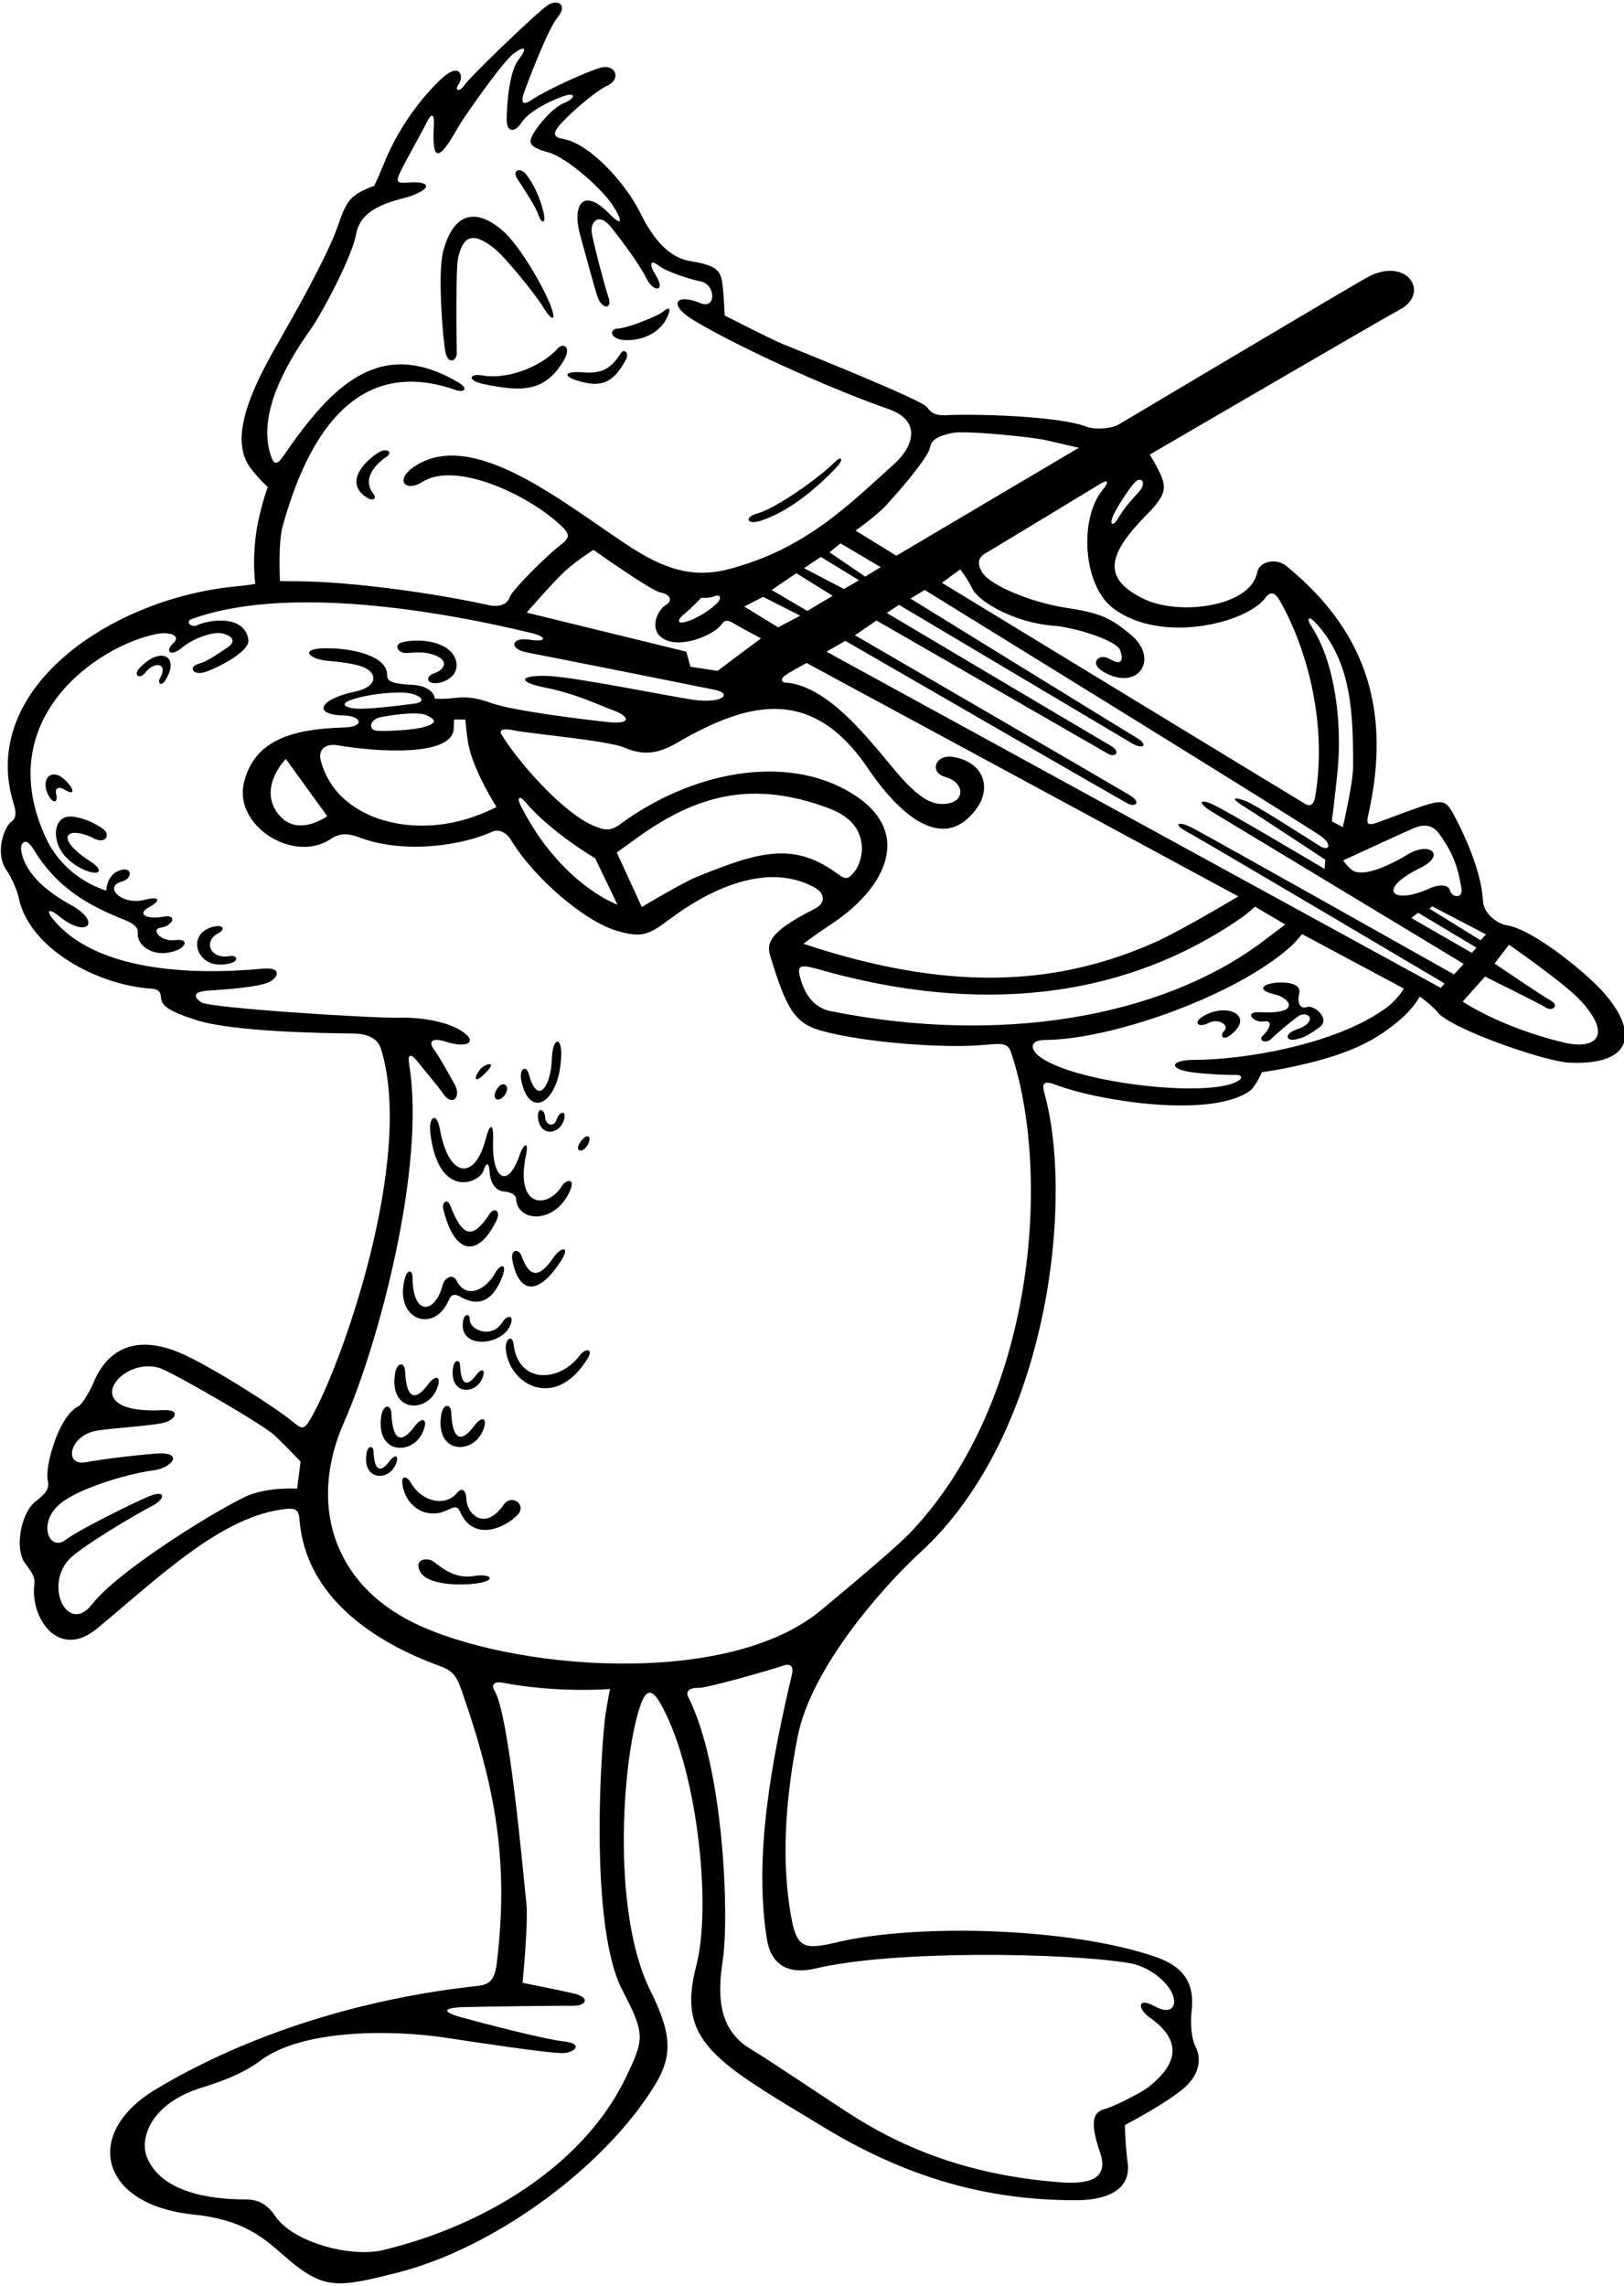 <?xml version="1.0" encoding="UTF-8"?>
<svg xmlns="http://www.w3.org/2000/svg" xmlns:xlink="http://www.w3.org/1999/xlink" width="474pt" height="667pt" viewBox="0 0 474 667" version="1.1">
<g id="surface1">
<path style=" stroke:none;fill-rule:nonzero;fill:rgb(0%,0%,0%);fill-opacity:1;" d="M 468.625 290.25 C 463.328 283.961 447.336 271.184 440.016 270.027 C 436.199 269.426 432.957 265.91 432.824 262.852 C 432.547 256.383 429.273 247.266 425.074 239.164 C 422.547 234.297 421.891 233.316 417.324 234.551 C 413.648 235.543 404.02 239.34 401.52 240.172 C 399.02 241.004 398.824 240.148 399.324 237.949 C 406.68 205.594 397.391 182.984 375.324 165.051 C 372.605 162.84 367.582 163.645 366.926 167.051 C 364.992 177.074 344.094 179.746 333.824 174.75 C 321.395 168.699 323.391 161.648 334.727 150.148 C 340.734 144.051 340.578 142.059 338.023 136.949 C 336.824 134.551 335.559 132.648 335.559 132.648 C 335.559 132.648 404.449 92.496 408.523 90.352 C 417.383 85.691 411.059 75.148 399.855 80.504 C 397.027 81.855 330.125 121.75 326.523 123.852 C 324.461 125.055 319.723 125.52 316.926 124.449 C 308.727 121.316 283.84 120.715 276.125 121.148 C 274.23 121.258 272.008 121.02 270.625 118.852 C 269.246 116.68 233.023 102.281 228.625 100.449 C 224.227 98.617 211.523 92.051 211.523 92.051 C 211.523 92.051 211.227 85.25 210.824 82.648 C 210.32 79.363 209.617 77.449 201.688 76.23 C 194.152 75.07 189.734 67.867 186.625 61.648 C 182.594 53.59 172.254 41.934 164.426 40.551 C 161.594 40.051 161.289 39.086 163.125 36.75 C 164.961 34.418 173.227 26.852 177.324 24.949 C 181.426 23.051 179.656 18.586 175.324 19.75 C 170.992 20.918 158.625 26.75 155.324 29.051 C 152.559 30.98 151.719 30.16 153.195 26.277 C 154.453 22.98 159.996 8.285 162.828 4.953 C 165.66 1.617 162.961 -0.316 160.125 1.352 C 157.289 3.016 137.023 22.551 135.625 24.75 C 134.227 26.949 132.391 26.648 133.926 24.449 C 135.461 22.25 134.266 17.691 128.426 23.352 C 120.891 30.648 115.324 39.648 112.227 47.352 C 110.703 51.129 109.227 54.25 109.227 54.25 C 109.227 54.25 107.926 54.586 105.824 55.648 C 101.77 57.711 100.723 59.73 98.523 66.148 C 95.539 74.863 84.977 93.391 80.926 100.449 C 74.141 112.266 66.656 127.336 72.824 136.148 C 74.926 139.148 78.156 142.109 78.156 142.109 C 78.156 142.109 75.359 149.617 74.523 157.449 C 73.691 165.281 74.523 170.352 74.523 170.352 C 74.523 170.352 72.625 170.75 69.324 171.051 C 32.613 174.387 -6.566 200.891 4.023 234.648 C 4.863 237.316 4.625 238.781 3.324 239.75 C 1.117 241.395 -1.566 249.062 1.926 253.949 C 3.426 256.051 5.082 260.105 5.418 261.773 C 8.469 277.031 28.895 287.504 44.023 288.449 C 46.156 288.586 46.852 289.383 46.961 290.773 C 47.137 293.047 47.949 294.656 57.324 297.648 C 68.008 301.062 94.371 301.465 102.727 301.551 C 106.102 301.586 110.008 302.219 111.227 306.148 C 121.047 337.863 99.844 398.121 90.727 413.852 C 88.848 417.094 88.227 417.148 85.727 415.051 C 80.504 410.66 61.203 398.461 52.727 394.816 C 40.891 389.73 31.629 392.426 27.059 403.984 C 26.492 405.414 23.891 409.852 23.023 410.25 C 17.02 413.02 13.031 428.27 13.926 431.852 C 14.594 434.516 13.125 435.949 10.426 438.051 C 6.449 441.145 4.426 450.305 6.727 455.148 C 7.457 456.691 10.391 459.484 10.059 461.816 C 8.598 472.051 17.055 484.426 28.227 475.25 C 45.832 460.785 64.828 441.957 83.824 440.25 C 86.793 439.984 87.227 441.148 87.426 443.551 C 89.336 466.5 109.914 479.457 128.727 486.25 C 132.324 487.551 133.391 489.449 134.625 492.949 C 145.152 522.828 148.391 544.316 145.023 572.648 C 144.41 577.828 142.824 579.082 139.426 579.449 C 106.969 582.949 73.258 592.949 45.426 609.648 C 24.051 622.473 29.043 643.336 56.426 646.148 C 70.684 647.613 76.609 652.652 82.523 657.852 C 94.352 668.242 97.891 667.703 116.227 663.051 C 143.613 656.102 176.246 632.855 191.227 608.25 C 196.262 599.973 196.191 593.582 189.891 580.984 C 177.922 557.039 181.953 510.684 187.125 497.051 C 188.543 493.309 190.105 492.566 192.523 496.648 C 203.234 514.723 207.914 555.621 203.227 573.551 C 197.43 595.711 208.434 601.324 240.523 620.75 C 267.578 637.129 291.371 641.984 313.891 641.984 C 325.641 641.984 330.066 637.305 329.125 630.949 C 328.461 626.449 328.324 620.051 328.324 620.051 C 328.324 620.051 340.891 613.484 345.824 609.051 C 350.758 604.617 350.324 599.852 349.023 597.352 C 347.727 594.852 347.359 590.617 347.824 586.449 C 348.527 580.18 346.758 574.355 337.727 571.148 C 313.035 562.391 267.859 561.203 244.684 566.633 C 235.449 568.797 232.785 568.832 231.125 560.352 C 227.836 543.539 229.258 524.738 232.824 506.648 C 236.836 486.312 258.281 462.422 268.523 453.051 C 306.461 418.344 313.434 349.559 304.824 318.949 C 303.926 315.75 304.895 315.301 308.227 316.551 C 321.391 321.484 353.551 326.238 364.727 318.352 C 366.426 317.148 368.324 312.852 368.324 312.852 C 368.324 312.852 372.105 312.301 374.559 311.816 C 393.691 308.051 402.059 303.484 409.727 296.551 C 412.605 293.945 414.426 290.75 414.426 290.75 C 414.426 290.75 418.555 293.93 419.523 295.25 C 423.066 300.074 450.711 309.688 457.852 310.051 C 475.449 310.938 478.824 302.363 468.625 290.25 Z M 86.727 434.352 C 86.727 434.352 77.691 433.75 71.324 436.852 C 60.637 442.055 33.98 458.879 26.926 468.051 C 20.027 477.016 12.934 463.344 19.926 455.25 C 23.094 451.586 40.324 441.449 44.324 439.449 C 48.324 437.449 48.691 434.352 43.125 436.75 C 37.559 439.148 22.391 446.75 19.227 449.25 C 14.289 453.145 10.293 443.719 18.625 437.949 C 25.125 433.449 38.957 429.719 44.625 429.051 C 50.293 428.383 54.102 423.402 45.227 424.148 C 36.348 424.898 28.457 426.016 25.023 426.648 C 18.508 427.852 20.152 418.797 28.227 417.449 C 33.227 416.617 45.492 415.984 48.426 414.949 C 51.359 413.914 52.727 411.184 47.52 411.457 C 21.512 412.828 35.367 395.266 46.824 399.25 C 50.656 400.586 76.391 415.414 79.926 418.648 C 83.457 421.883 87.727 426.484 87.727 426.484 Z M 433.727 272.648 L 432.125 274.352 L 417.227 265.148 L 418.023 264.449 Z M 430.891 276.484 L 429.625 278.051 L 411.926 267.852 L 413.891 266.316 Z M 412.625 241.648 C 415.289 240.516 418.023 240.449 420.023 243.25 C 423.23 247.738 425.391 251.648 426.559 259.316 C 427.023 262.363 423.727 261.852 423.227 259.852 C 422.727 257.852 419.594 258.148 417.426 259.148 C 406.449 264.215 401.43 259.699 414.523 253.25 C 422.184 249.48 417.316 245.484 411.145 249.172 C 405.324 252.648 398.258 255.883 394.926 254.051 C 393.594 253.316 392.023 251.051 392.023 251.051 C 392.023 251.051 409.961 242.781 412.625 241.648 Z M 384.023 181.75 C 394.523 193.086 394.988 208.242 394.926 223.852 C 394.906 228.559 391.926 241.352 391.926 241.352 L 388.727 239.648 C 388.727 239.648 389.93 229.918 390.43 224.617 C 391.773 210.375 389.504 193.07 382.824 182.852 C 381.191 180.352 381.926 179.484 384.023 181.75 Z M 324.891 150.484 C 326.059 147.816 329.539 142.629 331.023 140.949 C 333.059 138.648 335.059 140.816 332.125 143.852 C 331.309 144.695 328.258 147.949 326.523 150.949 C 324.789 153.949 323.727 153.148 324.891 150.484 Z M 321.023 141.25 C 323.391 139.816 323.926 140.383 321.824 142.949 C 314.84 151.484 316.195 170.73 324.699 177.32 C 338.699 188.172 363.91 181.738 369.227 174.551 C 370.926 172.25 372.227 172.984 373.559 175.316 C 381.738 189.629 387.348 211.551 383.926 232.148 C 383.539 234.457 382.727 235.586 380.926 234.551 C 379.125 233.516 274.926 170.051 274.926 170.051 L 280.227 166.148 C 280.227 166.148 282.125 168.352 283.727 171.648 C 285.773 175.871 296.691 181.789 307.324 182.551 C 313.391 182.984 325.758 186.75 326.891 189.648 C 328.023 192.551 327.359 194.352 324.023 192.352 C 320.691 190.352 317.926 193.484 321.727 195.816 C 332.008 202.129 338.441 192.406 330.324 185.449 C 323.824 179.879 320.562 178.801 311.016 177.316 C 300.457 175.676 288.676 170.566 286.625 166.949 C 285.227 164.484 285.391 162.75 287.625 161.449 C 289.859 160.148 319.293 142.301 321.023 141.25 Z M 271.426 130.609 C 271.828 128.109 274.324 127.051 278.059 126.316 C 281.789 125.586 300.992 127.449 305.324 128.449 C 309.656 129.449 314.891 130.648 314.891 130.648 L 261.625 162.148 L 249.727 154.816 C 249.727 154.816 255.684 150.605 258.523 147.551 C 263.824 141.852 271.027 133.109 271.426 130.609 Z M 337.324 274.852 C 309.715 287.172 279.516 289.496 238.727 276.75 C 236.059 275.914 234.523 275.352 234.523 275.352 C 234.523 275.352 238.492 272.352 242.324 269.852 C 258.742 259.145 266.754 242.68 248.727 231.551 C 229.035 219.395 201.051 225.629 180.926 240.551 C 178.059 242.676 176.145 242.227 172.824 240.75 C 164.414 237.012 151.734 223.02 146.465 214.469 C 145.648 213.145 146.258 212.316 150.227 213.148 C 154.191 213.984 177.426 216.117 182.023 218.051 C 186.625 219.984 190.891 220.617 197.227 216.949 C 216.82 205.605 236.227 198.984 253.227 224.051 C 264.449 240.602 274.672 245.285 281.824 239.352 C 290.613 232.059 288.184 222.43 278.125 220.852 C 273.027 220.051 271.008 225.316 276.023 226.75 C 282.16 228.504 281.797 235.102 274.227 234.551 C 267.777 234.082 261.297 224.641 256.023 218.551 C 250.508 212.18 240.059 199.816 229.125 199.148 C 228.262 199.098 227.727 198.25 228.926 197.25 C 230.035 196.324 235.426 193.449 235.426 193.449 L 361.426 261.551 C 361.426 261.551 344.699 271.559 337.324 274.852 Z M 362.121 267.941 C 363.871 266.734 366.324 264.551 366.324 264.551 L 375.125 269.75 C 375.125 269.75 369.223 274.242 367.656 275.391 C 338.523 296.75 292.047 304.953 242.523 295.051 C 237.414 294.027 234.664 289.941 233.426 284.75 C 232.727 281.816 233.426 281.25 239.023 282.852 C 278.07 294.008 322.891 294.984 362.121 267.941 Z M 180.023 248.75 C 180.023 248.75 183.426 246.281 185.824 244.551 C 203.312 231.922 219.754 227.414 242.223 235.969 C 254.547 240.656 252.066 251.16 249.324 254.449 C 247.656 256.449 246.926 256.781 244.727 255.148 C 232.031 245.727 222.328 248.051 202.926 256.051 C 199.125 257.617 187.324 264.648 187.324 264.648 Z M 180.227 263.984 C 180.227 263.984 163.441 257.98 151.824 234.75 C 150.992 233.086 151.41 231.773 153.27 233.961 C 160.844 242.891 173.727 250.449 173.727 250.449 Z M 194.824 186.949 C 199.902 188.82 208.68 185.035 210.625 182.148 C 211.656 180.617 212.691 180.984 214.426 182.051 C 216.156 183.117 222.125 186.25 222.125 186.25 L 209.426 195.75 L 201.523 194.551 L 200.324 190.148 L 153.727 178.75 C 153.727 178.75 161.391 169.852 165.023 166.551 C 168.656 163.25 173.227 160.449 173.227 160.449 C 173.227 160.449 190.133 172.445 192.766 172.879 C 195.398 173.312 196.594 175.117 194.426 176.449 C 191.367 178.332 189.027 184.812 194.824 186.949 Z M 199.719 179.145 C 201.984 177.312 204.625 174.449 204.625 174.449 C 204.625 174.449 206.938 174.594 208.164 174.078 C 210.125 173.25 210.625 174.25 209.727 175.484 C 208.824 176.719 205.023 179.684 201.324 181.051 C 197.379 182.508 197.449 180.98 199.719 179.145 Z M 217.227 176.984 L 222.727 174.148 L 233.559 179.648 L 227.125 183.051 Z M 225.227 172.148 L 232.426 167.25 L 243.023 173.852 L 235.625 178.25 Z M 234.656 165.777 L 239.609 162.504 L 250.727 169.316 L 246.324 171.852 Z M 242.125 161.148 L 245.324 158.551 L 257.059 165.484 L 252.52 168.25 Z M 90.625 96.148 C 94.035 91.348 102.828 74.766 103.926 68.352 C 105.414 59.652 116.602 58.48 120.324 57.051 C 126.383 54.719 125.297 52.816 119.227 53.25 C 116.426 53.449 115.426 53.449 116.523 50.852 C 117.625 48.25 123.02 38.879 124.422 35.945 C 125.82 33.012 126.832 32.855 126.625 36.551 C 126.059 46.648 127.699 47.922 133.625 37.25 C 135.125 34.551 146.656 18.051 149.891 15.648 C 153.125 13.25 154.156 13.781 151.324 17.449 C 148.492 21.117 147.891 31.316 147.891 34.984 C 147.891 38.648 150.227 38.852 152.227 35.75 C 154.227 32.648 160.059 29.648 164.227 28.148 C 168.391 26.648 167.926 28.75 164.625 30.051 C 161.324 31.352 156.859 36.75 155.523 39.25 C 154.191 41.75 154.492 42.918 160.023 44.449 C 165.559 45.984 176.227 55.484 179.227 60.484 C 182.227 65.484 181.023 65.648 177.824 62.352 C 170.316 54.609 166.754 59.48 169.426 68.949 C 171.625 76.75 173.258 83.148 174.426 86.648 C 175.594 90.148 178.824 90.449 177.625 86.852 C 176.426 83.25 173.227 71.086 172.727 67.949 C 172.227 64.816 174.727 61.852 178.227 66.148 C 181.727 70.449 187.023 77.781 188.523 80.949 C 190.684 85.508 194.383 85.141 191.523 80.551 C 189.09 76.641 189.992 75.684 192.324 77.551 C 194.656 79.418 202.391 81.75 204.227 82.051 C 209.051 82.84 209.113 90.422 204.426 88.449 C 197.363 85.477 194.617 88.762 202.625 93.551 C 217.465 102.422 245.203 114.508 259.227 119.316 C 269.078 122.695 266.648 130.234 261.125 135.25 C 246.926 148.148 234.711 160.215 212.891 166.023 C 201.938 168.938 193.41 165.871 182.824 158.852 C 163.824 146.25 137.734 124.77 120.926 136.148 C 114.855 140.262 118.609 143.637 123.227 140.648 C 132.695 134.523 153.555 143.898 163.625 153.25 C 166.426 155.852 166.492 156.914 163.324 159.25 C 160.156 161.586 149.523 172.051 148.824 174.148 C 148.125 176.25 145.891 177.297 142.523 176.551 C 126.473 172.98 102.219 169.73 87.352 169.605 C 84.141 169.582 81.727 169.551 81.727 169.551 C 81.727 169.551 81.094 158.617 82.523 153.449 C 94.176 111.445 114.727 107.352 133.059 113.816 C 135.184 114.566 137.078 113.539 133.801 111.602 C 111.059 98.148 96.969 112.309 82.926 132.75 C 80.75 135.914 79.785 136.039 78.625 131.449 C 75.887 120.621 82.617 107.434 90.625 96.148 Z M 182.824 605.852 C 171.109 630.621 143.133 648.984 111.859 656.52 C 102.215 658.844 85.57 654.16 80.523 646.852 C 78.195 643.473 75.793 641.75 71.625 641.75 C 61.543 641.75 47.227 639.816 42.926 629.551 C 40.711 624.266 43.559 613.816 59.125 609.051 C 62.906 607.891 70.523 605.418 76.023 601.25 C 88.129 592.082 114.109 592.176 129.926 594.551 C 138.359 595.816 160.656 599.219 164.324 599.051 C 167.992 598.883 170.289 596.25 164.559 595.648 C 158.824 595.051 139.691 590.016 134.426 588.551 C 129.156 587.082 129.094 585.852 135.059 585.648 C 141.023 585.449 163.656 585.219 167.324 585.25 C 170.992 585.281 172.559 582.852 167.391 581.648 C 162.227 580.449 152.523 578.551 152.523 578.551 C 152.523 578.551 154.223 561.008 153.652 555.609 C 152.422 543.875 148.57 500.148 144.309 493.27 C 143.273 491.605 144.324 490.551 146.426 490.949 C 162.996 494.105 178.059 492.816 178.059 492.816 C 178.059 492.816 176.848 498.773 176.512 501.941 C 174.777 518.426 172.793 563.664 181.625 580.648 C 188.391 593.66 188.012 594.879 182.824 605.852 Z M 231.125 488.648 C 225.391 512.984 219.906 541.258 223.824 565.75 C 224.98 572.961 229.648 576.363 238.125 574.352 C 260.824 568.961 311.137 569.719 329.727 572.816 C 333.727 573.484 338.727 576.316 341.391 580.316 C 344.059 584.316 342.625 588.449 337.125 585.449 C 331.625 582.449 332.191 586.316 335.523 588.648 C 345.965 595.957 342.875 602.93 335.227 608.949 C 333.191 610.551 325.523 614.516 322.523 615.352 C 319.523 616.184 317.656 618.117 321.059 627.984 C 323.32 634.551 319.965 637.551 309.426 636.75 C 287.68 635.098 268.062 629.324 249.727 617.852 C 243.758 614.117 224.559 601.117 219.227 597.949 C 210.375 592.695 209.117 583.867 210.926 572.148 C 212.93 559.152 211.227 515.648 200.926 495.25 C 200.035 493.488 201.156 492.414 203.891 492.484 C 206.625 492.551 226.449 486.793 228.516 486.027 C 230.582 485.262 231.734 486.059 231.125 488.648 Z M 266.125 446.75 C 261.156 452.051 244.023 466.148 239.727 469.75 C 212.211 492.785 148.562 487.215 120.625 473.449 C 96.789 461.707 90.105 438.273 100.426 414.949 C 110.391 392.426 124.371 340.32 119.426 310.648 C 118.891 307.449 119.887 307.184 122.125 310.051 C 124.625 313.25 127.023 315.852 129.523 319.352 C 132.023 322.852 134.824 320.117 132.625 316.25 C 130.426 312.383 128.289 308.383 126.625 306.148 C 124.961 303.914 126.059 302.648 130.125 303.949 C 136.906 306.117 139.879 303.734 133.926 300.352 C 130.523 298.414 124.156 296.781 116.324 296.949 C 108.492 297.117 61.125 294.148 58.727 292.449 C 56.324 290.75 56.352 289.293 61.016 289.027 C 65.684 288.758 74.492 288.051 77.824 286.852 C 81.156 285.648 82.891 282.051 76.559 282.648 C 55.25 284.668 27.68 283.23 15.426 268.148 C 13.258 265.484 14.434 265.031 17.227 267.316 C 25.426 274.035 29.965 269.09 20.523 263.949 C 14.441 260.637 7.52 255.363 6.227 248.449 C 5.727 245.781 7.57 244.121 9.672 247.621 C 16.289 258.652 24.996 263.887 36.227 268.352 C 38.992 269.449 40.391 270.586 40.227 272.25 C 39.863 275.855 44.609 279.375 50.523 277.648 C 54.523 276.484 55.293 273.781 51.059 274.316 C 46.824 274.852 43.824 271.051 47.023 270.648 C 50.227 270.25 52.191 266.617 47.559 267.484 C 42.926 268.352 39.758 266.75 43.426 264.75 C 47.094 262.75 46.727 261.383 42.227 262.551 C 35.527 264.285 30.059 258.699 35.523 257.25 C 38.793 256.383 38.727 252.648 34.891 253.984 C 31.059 255.316 31.023 259.852 31.023 259.852 C 31.023 259.852 19.098 256.734 13.426 244.551 C -2.797 209.703 28.648 188.242 45.926 184.949 C 49.426 184.281 53.023 185.414 50.523 187.75 C 48.023 190.086 49.824 191.75 53.023 189.051 C 56.227 186.352 62.191 184.086 65.023 184.852 C 67.859 185.617 69.145 187.141 66.176 189.07 C 63.211 191.008 60.656 192.914 57.824 193.75 C 54.992 194.586 56.227 197.117 59.625 196.148 C 63.023 195.184 72.938 190.145 72.504 186.777 C 71.543 179.289 61.09 180.738 57.523 182.449 C 55.859 183.25 53.926 181.367 55.891 180.648 C 83.727 170.484 128.727 178.316 155.324 184.75 C 159.531 185.766 159.859 187.484 154.523 186.648 C 149.191 185.816 148.426 189.352 153.727 190.352 C 159.023 191.352 205.691 200.648 208.523 201.25 C 213.879 202.383 210.938 205.125 203.391 204.316 C 198.34 203.777 168.559 197.648 160.324 197.25 C 152.094 196.852 150.191 198.852 159.227 200.648 C 168.258 202.449 175.059 205.852 179.227 207.352 C 183.391 208.852 184.891 211.516 177.18 210.664 C 169.473 209.809 149.617 207.406 143.125 205.051 C 139.727 203.816 136.605 203.168 132.727 203.648 C 129.414 204.062 126.926 203.852 126.926 203.852 C 126.926 203.852 126.727 200.148 120.227 199.816 C 113.727 199.484 112.98 198.605 112.98 196.773 C 112.98 191.773 103.938 189.148 95.324 189.148 C 86.992 189.148 90.359 192.281 95.125 192.75 C 99.891 193.219 105.191 193.719 107.559 195.484 C 109.926 197.25 109.758 200.516 103.426 201.852 C 93.379 203.965 90.98 208.527 100.227 208.75 C 105.727 208.883 106.461 212.086 100.625 212.25 C 84.469 212.711 74.207 216.316 71.219 228.277 C 68.07 240.867 85.684 252.145 96.625 244.75 C 98.992 243.148 101.426 243.016 104.926 244.352 C 117.902 249.293 135.082 246.684 143.727 242.648 C 145.227 241.949 147.625 242.551 149.125 245.051 C 155.738 256.074 170.645 268.926 180.227 271.648 C 187.395 273.688 189.246 272.836 195.523 268.148 C 208.793 258.254 224.957 251.758 237.926 259.051 C 240.594 260.551 241.234 263.438 237.824 265.148 C 222.523 272.836 223.938 276.09 225.125 279.949 C 229.512 294.203 232.023 298.547 239.391 300.648 C 252.227 304.316 276.598 305.992 287.625 304.852 C 294.191 304.172 294.426 304.949 295.426 308.051 C 306.648 342.844 302.305 408.141 266.125 446.75 Z M 93.625 221.949 C 92.816 218.891 94.742 216.797 98.727 217.484 C 110.121 219.441 131.965 220.824 132.426 212.648 C 132.484 211.609 132.523 209.949 132.523 209.949 L 135.824 209.949 C 135.824 209.949 136.031 212.898 136.559 216.316 C 137.824 224.516 144.926 235.449 144.926 235.449 C 144.926 235.449 142.059 237.051 137.227 238.648 C 119.441 244.535 98.098 238.895 93.625 221.949 Z M 95.523 238.148 C 95.523 238.148 86.426 244.816 80.926 237.148 C 75.426 229.484 83.426 221.449 83.426 221.449 Z M 120.625 205.352 C 116.461 205.852 106.125 207.25 102.891 206.648 C 99.656 206.051 100.117 205.012 102.523 204.195 C 108.059 202.316 116.559 201.648 119.727 202.316 C 122.891 202.984 124.789 204.852 120.625 205.352 Z M 124.625 208.75 C 127.289 210.086 127.484 210.945 124.184 212.012 C 120.883 213.078 112.723 213.418 110.016 213.211 C 107.309 213.004 107.926 209.852 111.125 209.25 C 114.082 208.695 121.961 207.414 124.625 208.75 Z M 404.227 294.352 C 389.594 304.781 363.246 309.25 348.523 309.25 C 341.688 309.25 340.793 311.859 347.727 312.852 C 351.461 313.383 358.426 313.719 360.523 313.648 C 362.625 313.586 363.156 314.719 360.227 315.949 C 350.082 320.215 312.402 315.652 303.125 308.051 C 300.727 306.086 300.379 303.461 305.184 303.434 C 324.227 303.316 360.227 290.816 376.523 276.352 C 378.504 274.594 380.023 272.551 380.023 272.551 L 409.715 288.434 C 409.715 288.434 408.059 291.617 404.227 294.352 Z M 346.523 242.75 C 351.059 245.148 421.625 286.949 421.625 286.949 L 420.523 288.25 L 241.227 190.148 L 246.727 186.984 C 246.727 186.984 327.094 233.414 329.227 234.484 C 331.359 235.551 333.324 234.184 329.625 231.949 C 325.926 229.719 249.523 185.352 249.523 185.352 L 255.824 181.051 C 255.824 181.051 321.324 218.75 323.426 219.949 C 325.523 221.148 327.324 219.383 324.125 217.551 C 320.926 215.719 258.824 178.852 258.824 178.852 L 262.391 176.484 C 262.391 176.484 326.992 214.852 330.324 216.852 C 333.656 218.852 335.359 217.383 331.727 215.25 C 328.094 213.117 265.727 174.648 265.727 174.648 L 269.891 172.148 C 269.891 172.148 382.992 241.852 385.926 244.25 C 388.859 246.648 387.824 248.449 385.227 246.852 C 382.625 245.25 366.824 234.984 363.625 233.75 C 360.426 232.516 358.824 232.648 362.824 235.148 C 366.824 237.648 386.824 250.852 386.824 250.852 L 386.625 253.551 C 386.625 253.551 357.859 236.414 353.824 234.648 C 349.789 232.883 349.727 234.414 353.727 236.852 C 357.727 239.281 427.227 281.25 427.227 281.25 L 424.391 284.316 C 424.391 284.316 351.227 243.148 347.625 241.352 C 344.023 239.551 341.992 240.352 346.523 242.75 Z M 456.227 304.148 C 437.715 299.648 426.926 292.25 426.926 292.25 L 433.426 284.949 C 433.426 284.949 449.594 292.914 451.324 294.051 C 453.059 295.184 455.297 293.426 452.625 291.949 C 449.953 290.473 436.227 281.148 436.227 281.148 L 440.426 275.648 C 440.426 275.648 457.023 287.148 461.523 292.148 C 470.922 302.59 465.387 306.379 456.227 304.148 "/>
<path style=" stroke:none;fill-rule:nonzero;fill:rgb(0%,0%,0%);fill-opacity:1;" d="M 157.125 62.648 C 158.059 65.418 159.359 65.281 158.727 62.352 C 158.094 59.418 156.523 54.699 153.625 50.949 C 151.926 48.75 149.391 49.582 150.926 52.051 C 152.461 54.516 156.191 59.883 157.125 62.648 "/>
<path style=" stroke:none;fill-rule:nonzero;fill:rgb(0%,0%,0%);fill-opacity:1;" d="M 133.324 102.949 C 133.258 100.648 132.938 78.484 133.734 75.109 C 135.227 68.816 138.02 67.535 144.227 72.449 C 147.426 74.984 156.125 85.648 158.559 89.648 C 160.992 93.648 162.625 94.117 160.625 88.949 C 158.625 83.781 151.727 71.648 146.727 67.316 C 139.289 60.871 132.484 61.449 129.324 73.449 C 127.656 79.781 129.309 99.836 130.059 102.984 C 130.891 106.484 133.391 105.25 133.324 102.949 "/>
<path style=" stroke:none;fill-rule:nonzero;fill:rgb(0%,0%,0%);fill-opacity:1;" d="M 140.824 109.551 C 136.758 108.883 136.336 111.059 141.125 112.051 C 151.988 114.297 159.051 114.645 164.625 105.051 C 166.891 101.148 164.324 99.949 162.824 101.648 C 158.758 106.262 149.117 110.91 140.824 109.551 "/>
<path style=" stroke:none;fill-rule:nonzero;fill:rgb(0%,0%,0%);fill-opacity:1;" d="M 182.625 99.25 C 187.156 99.352 192.559 97.484 194.824 92.352 C 196.16 89.328 194.859 89.781 193.523 90.949 C 192.191 92.117 183.199 95.754 180.426 95.852 C 177.523 95.949 178.059 99.148 182.625 99.25 "/>
<path style=" stroke:none;fill-rule:nonzero;fill:rgb(0%,0%,0%);fill-opacity:1;" d="M 169.523 111.352 C 175.254 112.883 178.887 111.996 182.625 105.051 C 183.789 102.883 182.125 101.551 181.125 103.148 C 178.312 107.648 175.508 109.102 170.227 108.648 C 164.879 108.195 163.598 109.766 169.523 111.352 "/>
<path style=" stroke:none;fill-rule:nonzero;fill:rgb(0%,0%,0%);fill-opacity:1;" d="M 110.559 131.984 C 106.328 134.586 100 141.117 107.523 145.449 C 108.625 146.086 110.188 145.594 109.023 144.148 C 105.949 140.328 108.484 136.262 112.824 133.25 C 114.891 131.816 112.727 130.648 110.559 131.984 "/>
<path style=" stroke:none;fill-rule:nonzero;fill:rgb(0%,0%,0%);fill-opacity:1;" d="M 222.023 151.949 C 230.656 149.188 239.285 141.613 244.324 136.148 C 246.324 133.984 245.625 132.852 243.625 134.852 C 239.266 139.211 226.789 148.25 220.926 149.852 C 217.258 150.852 217.859 153.281 222.023 151.949 "/>
<path style=" stroke:none;fill-rule:nonzero;fill:rgb(0%,0%,0%);fill-opacity:1;" d="M 40.625 195.051 C 38.781 197.062 40.836 198.281 42.324 196.352 C 45.164 192.664 49.188 193.586 46.727 197.852 C 45.859 199.352 47.059 200.383 48.227 198.551 C 52.734 191.465 46.793 188.32 40.625 195.051 "/>
<path style=" stroke:none;fill-rule:nonzero;fill:rgb(0%,0%,0%);fill-opacity:1;" d="M 20.426 238.25 C 16.758 238.25 15.348 242.309 17.023 246.648 C 18.727 251.051 23.758 253.781 26.426 254.449 C 29.496 255.219 29.785 253.57 26.559 251.484 C 15.227 244.148 19.707 240.754 27.426 244.648 C 30.727 246.316 32.059 243.816 30.559 242.316 C 29.059 240.816 24.094 238.25 20.426 238.25 "/>
<path style=" stroke:none;fill-rule:nonzero;fill:rgb(0%,0%,0%);fill-opacity:1;" d="M 16.391 231.648 C 15.992 230.086 17.023 229.25 18.926 230.449 C 21.258 231.922 21.668 230.879 20.523 229.352 C 15.391 222.484 11.227 227.383 14.391 232.484 C 15.812 234.773 16.965 233.898 16.391 231.648 "/>
<path style=" stroke:none;fill-rule:nonzero;fill:rgb(0%,0%,0%);fill-opacity:1;" d="M 66.891 278.984 C 61.465 279.949 59.219 274.684 63.625 272.352 C 65.891 271.148 65.066 269.973 63.125 270.25 C 53.531 271.625 57.125 284.148 67.625 280.949 C 69.652 280.332 69.324 278.551 66.891 278.984 "/>
<path style=" stroke:none;fill-rule:nonzero;fill:rgb(0%,0%,0%);fill-opacity:1;" d="M 118.625 190.551 C 121.094 190.449 123.883 189.902 127.227 191.316 C 131.559 193.148 129.059 195.75 126.727 196.449 C 124.391 197.148 124.285 199.379 127.02 199.344 C 129.754 199.312 133.727 197.316 133.227 193.484 C 132.484 187.812 124.031 185.988 117.727 187.316 C 114.559 187.984 116.156 190.648 118.625 190.551 "/>
<path style=" stroke:none;fill-rule:nonzero;fill:rgb(0%,0%,0%);fill-opacity:1;" d="M 379.227 289.75 C 379.926 286.484 373.891 286.316 370.891 286.984 C 367.891 287.648 367.625 289.148 372.059 290.148 C 376.492 291.148 380.059 295.984 367.824 295.352 C 362.809 295.09 365.883 298.535 368.926 298.051 C 371.969 297.562 370.227 300.684 368.625 302.148 C 367.023 303.617 369.523 304.648 371.023 303.148 C 372.523 301.648 375.824 298.852 378.727 296.648 C 381.625 294.449 385.336 298.09 378.227 300.484 C 375.02 301.562 375.227 303.684 377.727 303.352 C 380.227 303.016 382.059 301.984 385.227 299.648 C 388.391 297.316 383.559 293.148 381.559 293.816 C 379.559 294.484 378.523 293.016 379.227 289.75 "/>
<path style=" stroke:none;fill-rule:nonzero;fill:rgb(0%,0%,0%);fill-opacity:1;" d="M 350.727 296.816 C 348.227 298.484 349.891 299.984 352.727 298.484 C 355.559 296.984 358.891 299.148 357.391 300.648 C 355.891 302.148 356.859 304.016 359.625 301.648 C 366.227 296.004 357.488 292.309 350.727 296.816 "/>
<path style=" stroke:none;fill-rule:nonzero;fill:rgb(0%,0%,0%);fill-opacity:1;" d="M 163.809 307.605 C 163.906 302.305 161.227 302.648 161.059 309.148 C 160.875 316.297 157.059 323.316 154.324 313.352 C 153.59 310.672 151.348 311.68 152.215 315.609 C 154.727 326.984 163.543 321.551 163.809 307.605 "/>
<path style=" stroke:none;fill-rule:nonzero;fill:rgb(0%,0%,0%);fill-opacity:1;" d="M 141.125 341.551 C 141.891 339.281 142.691 338.781 142.926 342.051 C 143.156 345.316 144.727 347.484 147.059 347.648 C 149.391 347.816 150.586 348.82 150.625 349.75 C 150.926 356.816 162.391 357.316 166.523 347.051 C 167.84 343.789 165.258 344.031 163.926 346.148 C 159.727 352.816 150.254 352.48 153.523 337.051 C 154.461 332.648 152.758 333.852 151.727 336.852 C 148.035 347.562 143.492 343.641 143.926 332.949 C 144.148 327.465 142.961 327.664 141.727 332.449 C 138.625 344.449 130.996 343.977 128.391 329.484 C 127.445 324.223 125.012 325.703 125.625 330.75 C 127.965 349.941 139.828 345.383 141.125 341.551 "/>
<path style=" stroke:none;fill-rule:nonzero;fill:rgb(0%,0%,0%);fill-opacity:1;" d="M 142.926 354.148 C 137.75 362.125 134.891 360.648 131.426 351.75 C 130.629 349.703 128.828 350.547 129.426 352.949 C 132.891 366.984 139.949 366.484 144.926 356.051 C 146.289 353.184 144.156 352.25 142.926 354.148 "/>
<path style=" stroke:none;fill-rule:nonzero;fill:rgb(0%,0%,0%);fill-opacity:1;" d="M 141.926 312.852 C 145.426 309.184 141.297 310.469 140.023 312.148 C 138.102 314.695 138.426 316.516 141.926 312.852 "/>
<path style=" stroke:none;fill-rule:nonzero;fill:rgb(0%,0%,0%);fill-opacity:1;" d="M 147.227 319.648 C 149.227 317.148 147.02 315.051 145.324 317.352 C 143.094 320.383 145.227 322.148 147.227 319.648 "/>
<path style=" stroke:none;fill-rule:nonzero;fill:rgb(0%,0%,0%);fill-opacity:1;" d="M 162.426 326.75 C 161.594 329.25 159.172 328.004 159.125 326.148 C 159.059 323.484 156.645 322.762 157.059 326.316 C 157.691 331.75 163.391 331.148 164.625 326.648 C 165.422 323.754 163.258 324.25 162.426 326.75 "/>
<path style=" stroke:none;fill-rule:nonzero;fill:rgb(0%,0%,0%);fill-opacity:1;" d="M 171.125 334.648 C 172.789 332.484 172.105 330.199 170.023 332.449 C 167.227 335.484 169.461 336.816 171.125 334.648 "/>
<path style=" stroke:none;fill-rule:nonzero;fill:rgb(0%,0%,0%);fill-opacity:1;" d="M 131.023 379.25 C 131.633 377.801 132.625 377.352 134.324 378.352 C 138.965 381.078 143.629 380.441 146.625 372.449 C 148.125 368.449 146.023 368.781 144.523 371.449 C 141.555 376.734 135.898 378.969 133.324 373.75 C 132.156 371.383 129.723 372.945 129.227 374.852 C 126.926 383.648 120.426 383.93 120.426 372.852 C 120.426 370.449 118.926 370.352 118.227 372.816 C 114.758 385.031 126.727 389.484 131.023 379.25 "/>
<path style=" stroke:none;fill-rule:nonzero;fill:rgb(0%,0%,0%);fill-opacity:1;" d="M 161.523 366.949 C 158.211 371.793 154.934 374.07 152.227 366.484 C 151.391 364.148 148.891 364.484 149.559 367.816 C 151.605 378.047 157.48 377.766 163.824 367.75 C 166.594 363.383 163.691 363.781 161.523 366.949 "/>
<path style=" stroke:none;fill-rule:nonzero;fill:rgb(0%,0%,0%);fill-opacity:1;" d="M 148.727 387.148 C 150.344 383.914 148.391 383.148 146.523 385.949 C 143.262 390.848 137.027 387.895 137.125 385.051 C 137.191 383.117 135.227 383.051 135.059 386.316 C 134.684 393.676 146.059 392.484 148.727 387.148 "/>
<path style=" stroke:none;fill-rule:nonzero;fill:rgb(0%,0%,0%);fill-opacity:1;" d="M 169.324 395.352 C 163.391 403.406 151.227 403.984 149.891 392.148 C 149.578 389.355 147.375 390.605 147.625 393.648 C 148.473 403.961 162.047 411.863 171.523 396.352 C 173.359 393.352 170.727 393.449 169.324 395.352 "/>
<path style=" stroke:none;fill-rule:nonzero;fill:rgb(0%,0%,0%);fill-opacity:1;" d="M 127.559 405.148 C 129.059 401.316 127.016 401.102 124.926 403.949 C 121.727 408.316 118.625 409.148 118.227 399.984 C 118.113 397.41 115.879 397.352 115.324 400.648 C 113.391 412.148 124.656 412.562 127.559 405.148 "/>
<path style=" stroke:none;fill-rule:nonzero;fill:rgb(0%,0%,0%);fill-opacity:1;" d="M 128.789 412.75 C 126.859 424.25 138.125 424.66 141.023 417.25 C 142.523 413.414 140.48 413.199 138.391 416.051 C 135.191 420.414 132.094 421.25 131.691 412.086 C 131.578 409.512 129.348 409.453 128.789 412.75 "/>
<path style=" stroke:none;fill-rule:nonzero;fill:rgb(0%,0%,0%);fill-opacity:1;" d="M 123.559 417.484 C 125.059 413.648 123.016 413.434 120.926 416.281 C 117.727 420.648 114.625 421.484 114.227 412.316 C 114.113 409.746 111.879 409.688 111.324 412.984 C 109.391 424.484 120.656 424.895 123.559 417.484 "/>
<path style=" stroke:none;fill-rule:nonzero;fill:rgb(0%,0%,0%);fill-opacity:1;" d="M 113.715 426.309 C 111.477 429.367 109.305 429.949 109.023 423.531 C 108.945 421.734 107.383 421.691 106.996 424 C 105.641 432.051 113.527 432.34 115.559 427.148 C 116.609 424.469 115.176 424.316 113.715 426.309 "/>
<path style=" stroke:none;fill-rule:nonzero;fill:rgb(0%,0%,0%);fill-opacity:1;" d="M 140.824 402.051 C 141.875 399.367 140.445 399.215 138.98 401.211 C 136.742 404.266 134.57 404.852 134.293 398.434 C 134.215 396.633 132.648 396.594 132.262 398.898 C 130.91 406.949 138.797 407.238 140.824 402.051 "/>
<path style=" stroke:none;fill-rule:nonzero;fill:rgb(0%,0%,0%);fill-opacity:1;" d="M 146.926 439.148 C 141.363 447.039 136.227 441.547 136.125 437.449 C 136.059 434.781 134.789 433.852 133.426 435.551 C 130.047 439.754 123.148 438.289 119.926 432.648 C 118.727 430.551 116.727 430.148 117.625 434.051 C 118.984 439.949 124.602 443.188 130.023 440.852 C 132.426 439.816 133.324 438.949 134.391 441.316 C 138.242 449.855 147.387 445.922 151.125 441.949 C 153.789 439.117 149.391 435.648 146.926 439.148 "/>
<path style=" stroke:none;fill-rule:nonzero;fill:rgb(0%,0%,0%);fill-opacity:1;" d="M 138.324 459.852 C 133.324 460.684 129.809 458.188 126.824 455.852 C 124.523 454.051 120.559 455.086 122.727 458.75 C 124.891 462.414 134.023 462.781 139.523 461.949 C 145.023 461.117 143.324 459.016 138.324 459.852 "/>
</g>
</svg>
